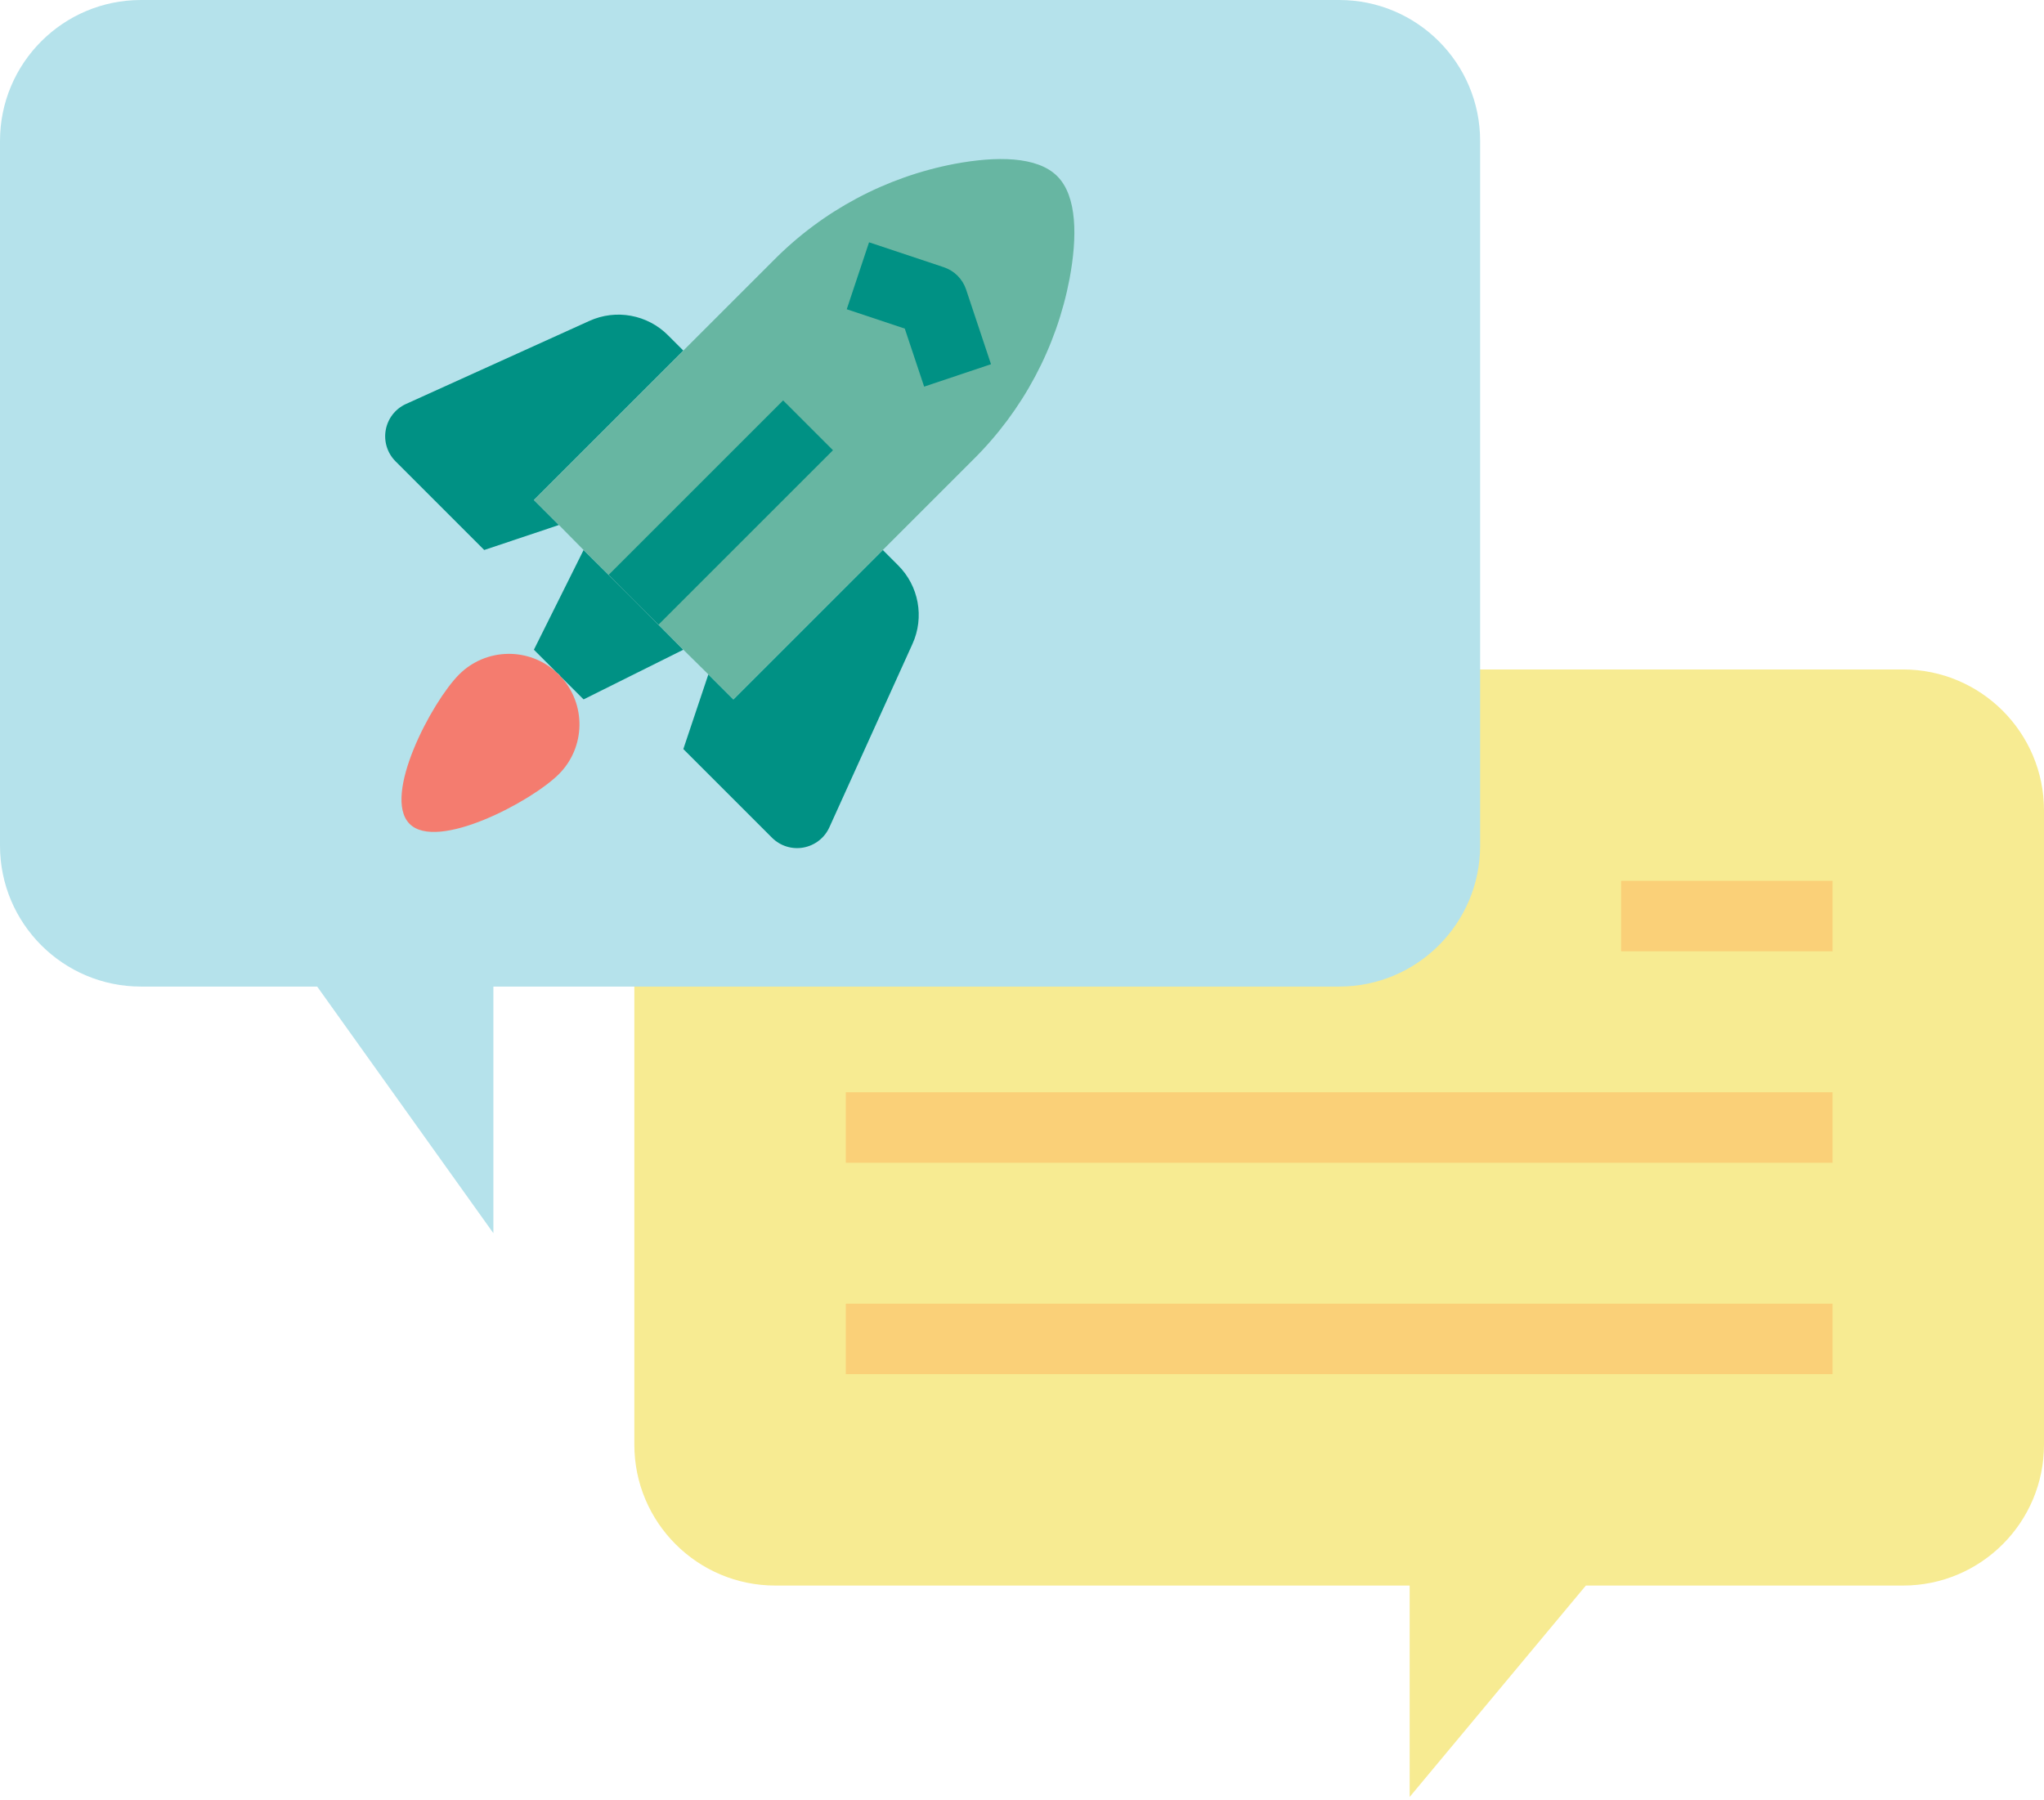 
<svg width="126px" height="111px" viewBox="0 0 126 111" version="1.1" xmlns="http://www.w3.org/2000/svg" xmlns:xlink="http://www.w3.org/1999/xlink">
    <g id="Page-1" stroke="none" stroke-width="1" fill="none" fill-rule="evenodd">
        <g id="Desktop-HD" transform="translate(-1121, -812)" fill-rule="nonzero">
            <g id="Chat-with-us" transform="translate(979, 678)">
                <g id="consult" transform="translate(142, 134)">
                    <path d="M117.31,41.276 L47.793,41.276 C47.532,41.276 47.271,41.297 47.011,41.319 C46.026,41.405 45.063,41.663 44.165,42.08 C43.882,42.194 43.613,42.34 43.361,42.514 C40.717,44.062 39.095,46.901 39.103,49.966 L39.103,89.069 C39.103,93.868 42.994,97.759 47.793,97.759 L86.897,97.759 L86.897,110.793 L97.759,97.759 L117.31,97.759 C122.109,97.759 126,93.868 126,89.069 L126,49.966 C126,45.167 122.109,41.276 117.31,41.276 Z" id="Path" fill="#F7EB92"></path>
                    <path d="M91.241,8.69 L91.241,52.138 C91.241,56.937 87.351,60.828 82.552,60.828 L30.414,60.828 L30.414,76.034 L19.552,60.828 L8.69,60.828 C3.891,60.828 0,56.937 0,52.138 L0,8.69 C0,3.891 3.891,0 8.69,0 L82.552,0 C87.351,0 91.241,3.891 91.241,8.69 Z" id="Path" fill="#B5E2EB"></path>
                    <path d="M34.563,41.711 C36.147,43.421 36.099,46.076 34.454,47.728 C32.76,49.422 26.938,52.507 25.244,50.791 C23.549,49.074 26.612,43.274 28.306,41.58 C29.959,39.935 32.614,39.887 34.324,41.471 L34.563,41.711 Z" id="Path" fill="#F47C6F"></path>
                    <g id="Group" transform="translate(23.625, 19.28)" fill="#009184">
                        <path d="M31.728,15.565 C33.016,16.84 33.372,18.783 32.619,20.431 L27.491,31.75 C27.191,32.394 26.595,32.851 25.895,32.977 C25.196,33.103 24.479,32.88 23.973,32.379 L18.498,26.905 L20.041,22.3 L21.583,23.842 L30.794,14.631 L31.728,15.565 Z" id="Path"></path>
                        <path d="M15.435,17.694 L18.498,20.779 L12.35,23.842 L10.938,22.431 C10.874,22.336 10.793,22.256 10.699,22.191 L9.287,20.779 L12.35,14.631 L15.435,17.694 Z" id="Path"></path>
                        <path d="M18.498,2.336 L9.287,11.546 L10.829,13.089 L6.224,14.631 L0.75,9.156 C0.249,8.65 0.027,7.933 0.153,7.234 C0.278,6.534 0.735,5.938 1.379,5.638 L12.698,0.51 C14.347,-0.243 16.289,0.114 17.564,1.401 L18.498,2.336 Z" id="Path"></path>
                    </g>
                    <path d="M65.933,17.184 C65.126,21.423 63.05,25.317 59.98,28.35 L54.419,33.911 L45.208,43.123 L43.666,41.58 L42.123,40.059 L39.06,36.975 L35.975,33.911 L34.454,32.369 L32.912,30.826 L42.123,21.616 L47.685,16.054 C50.718,12.985 54.612,10.909 58.85,10.102 C61.414,9.624 63.935,9.624 65.172,10.862 C66.41,12.1 66.41,14.62 65.933,17.184 Z" id="Path" fill="#67B6A2"></path>
                    <polygon id="Path" fill="#009184" points="37.522 35.441 48.275 24.688 51.348 27.76 40.594 38.513"></polygon>
                    <path d="M56.968,23.838 L55.774,20.26 L52.196,19.067 L53.572,14.94 L58.179,16.476 C58.827,16.692 59.336,17.2 59.553,17.848 L61.089,22.456 L56.968,23.838 Z" id="Path" fill="#009184"></path>
                    <polygon id="Path" fill="#FAD078" points="52.138 67.345 112.966 67.345 112.966 71.69 52.138 71.69"></polygon>
                    <polygon id="Path" fill="#FAD078" points="52.138 80.379 112.966 80.379 112.966 84.724 52.138 84.724"></polygon>
                    <polygon id="Path" fill="#FAD078" points="99.931 54.31 112.966 54.31 112.966 58.655 99.931 58.655"></polygon>
                </g>
            </g>
        </g>
    </g>
</svg>
